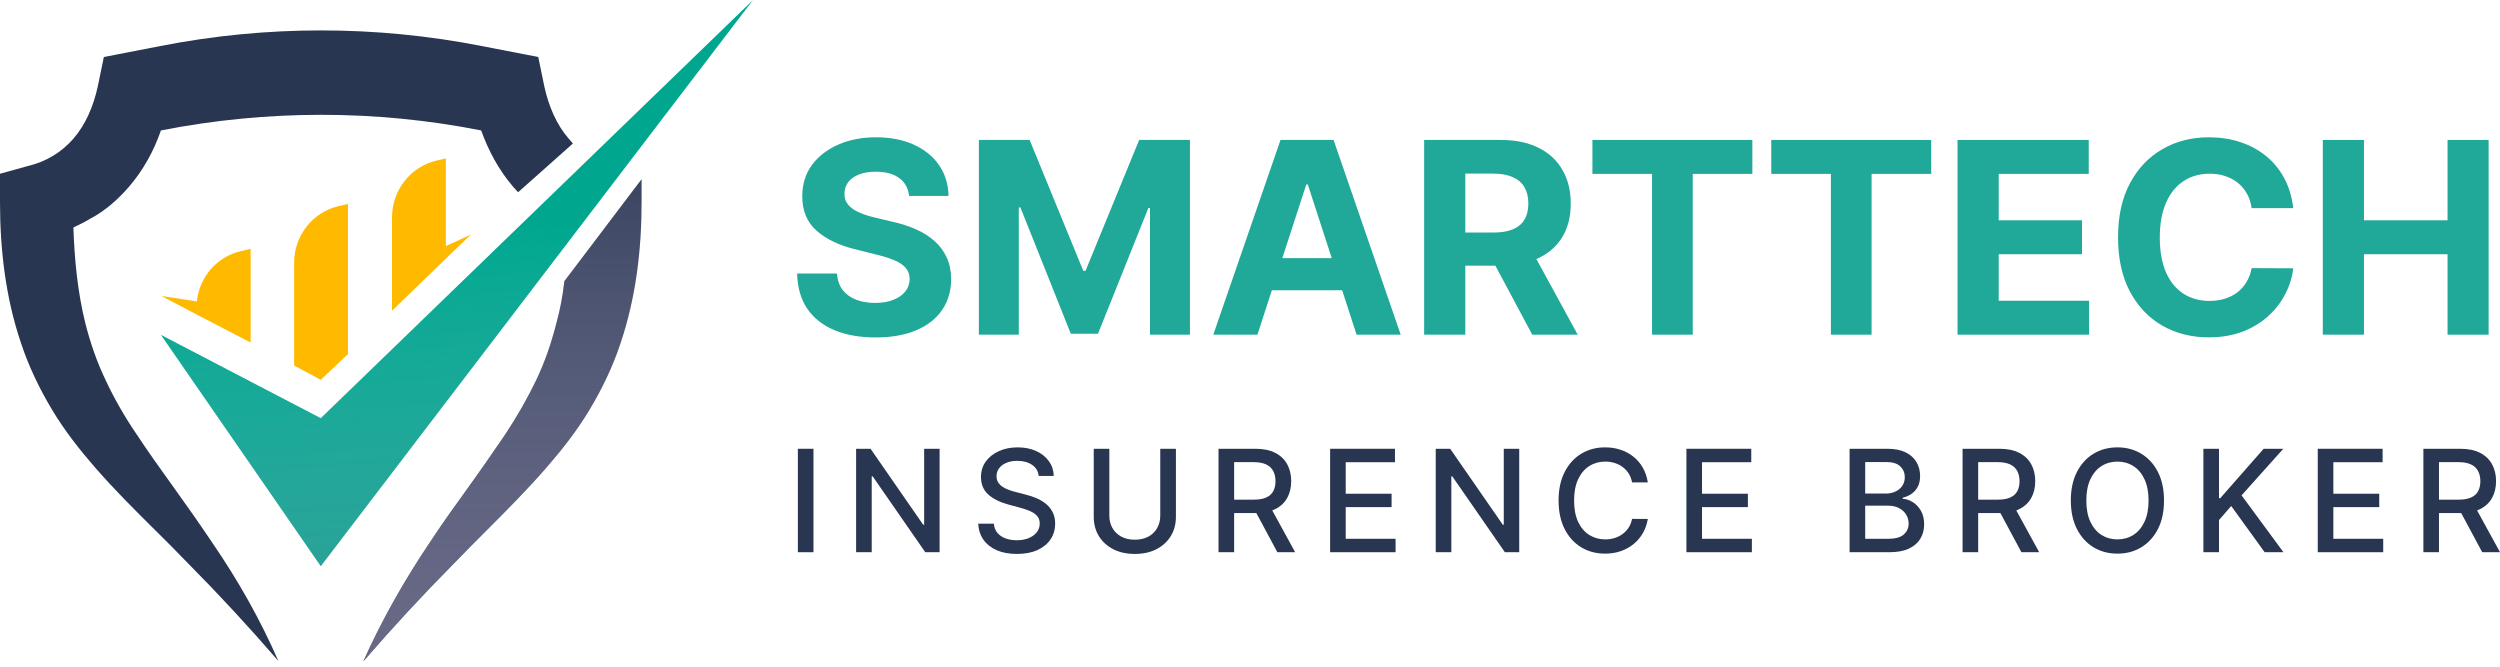 <svg width="240" height="64" viewBox="0 0 240 64" fill="none" xmlns="http://www.w3.org/2000/svg">
<g clip-path="url(#clip0_0_57)">
<path fill-rule="evenodd" clip-rule="evenodd" d="M15.45 12.522C14.771 14.469 13.78 16.311 12.37 17.942C11.326 19.152 10.074 20.257 8.664 20.994C8.142 21.309 7.621 21.572 7.046 21.835C7.151 24.992 7.464 28.097 8.195 31.043C8.664 32.885 9.291 34.726 10.126 36.463C10.961 38.252 11.953 39.988 13.101 41.672C14.249 43.408 15.45 45.092 16.703 46.828C17.955 48.564 19.208 50.353 20.408 52.142C22.861 55.72 25.002 59.508 26.724 63.455C23.905 60.193 21.035 57.088 18.06 54.089C16.999 52.982 15.911 51.902 14.815 50.815C12.891 48.906 10.944 46.974 9.082 44.829C7.621 43.145 6.211 41.356 5.011 39.357C3.81 37.357 2.766 35.2 2.036 32.99C0.522 28.57 0 23.887 0 19.415V16.679L2.662 15.942C4.437 15.521 5.898 14.627 7.046 13.312C8.195 11.996 8.978 10.207 9.395 8.26L9.969 5.472L15.398 4.419C25.576 2.42 36.067 2.42 46.245 4.419L51.673 5.472L52.248 8.26C52.665 10.207 53.448 11.996 54.596 13.312C54.726 13.475 54.86 13.63 54.999 13.778L49.737 18.456C49.578 18.288 49.423 18.116 49.272 17.942C47.863 16.311 46.871 14.416 46.193 12.522C36.067 10.523 25.628 10.523 15.45 12.522ZM53.396 31.096C53.761 29.78 54.022 28.412 54.179 26.992L61.59 17.205V19.415C61.59 23.887 61.069 28.518 59.555 32.99C58.824 35.2 57.78 37.357 56.58 39.357C55.379 41.356 53.97 43.145 52.508 44.829C50.608 47.018 48.642 48.985 46.681 50.946C45.626 52.002 44.572 53.056 43.531 54.142C40.556 57.141 37.685 60.245 34.867 63.507C36.641 59.561 38.781 55.773 41.182 52.195C42.383 50.353 43.635 48.617 44.888 46.881L44.888 46.881C46.141 45.144 47.341 43.408 48.489 41.724C49.638 39.988 50.629 38.252 51.465 36.515C52.3 34.779 52.926 32.937 53.396 31.096Z" fill="#293651"/>
<path d="M54.179 26.992C54.022 28.413 53.761 29.781 53.396 31.096C52.926 32.938 52.3 34.779 51.465 36.516C50.629 38.252 49.638 39.988 48.489 41.724C47.341 43.408 46.141 45.145 44.888 46.881C43.635 48.617 42.383 50.354 41.182 52.195C38.781 55.773 36.641 59.561 34.867 63.508C37.685 60.245 40.556 57.141 43.531 54.142C46.506 51.038 49.586 48.196 52.508 44.829C53.97 43.145 55.379 41.356 56.58 39.357C57.78 37.357 58.824 35.2 59.555 32.99C61.069 28.518 61.59 23.888 61.59 19.415V17.205L54.179 26.992Z" fill="url(#paint0_linear_0_57)"/>
<path d="M32.517 19.784L33.404 19.573V33.99L30.795 36.463L28.237 35.095V25.203C28.237 22.625 30.012 20.362 32.517 19.784ZM18.894 28.939L15.501 28.413L18.894 30.202L24.061 32.885V23.888L23.174 24.098C20.825 24.624 19.155 26.571 18.894 28.939ZM45.2 22.52L42.8 23.625V15.206L41.912 15.416C39.407 15.995 37.632 18.258 37.632 20.889V29.833L42.8 24.835L45.2 22.52Z" fill="#FFBA00"/>
<path d="M15.449 32.148L30.795 54.352L72.29 0L30.795 40.146L15.449 32.148Z" fill="#00A78E"/>
<path d="M15.449 32.148L30.795 54.352L72.29 0L30.795 40.146L15.449 32.148Z" fill="url(#paint1_linear_0_57)" fill-opacity="0.4"/>
</g>
<path d="M87.269 18.812C87.196 18.076 86.882 17.504 86.329 17.096C85.775 16.688 85.023 16.484 84.074 16.484C83.429 16.484 82.885 16.576 82.44 16.758C81.996 16.935 81.655 17.181 81.418 17.498C81.187 17.814 81.071 18.173 81.071 18.575C81.059 18.909 81.129 19.201 81.281 19.451C81.439 19.7 81.655 19.916 81.929 20.099C82.203 20.275 82.519 20.431 82.879 20.564C83.237 20.692 83.621 20.802 84.029 20.893L85.708 21.295C86.523 21.477 87.272 21.721 87.953 22.025C88.635 22.329 89.225 22.703 89.724 23.148C90.223 23.592 90.61 24.115 90.883 24.718C91.163 25.32 91.306 26.011 91.312 26.79C91.306 27.933 91.014 28.925 90.436 29.765C89.864 30.599 89.037 31.247 87.953 31.709C86.876 32.166 85.577 32.394 84.056 32.394C82.547 32.394 81.233 32.163 80.113 31.7C78.999 31.238 78.129 30.553 77.502 29.646C76.882 28.734 76.556 27.605 76.526 26.26H80.35C80.393 26.887 80.572 27.41 80.889 27.83C81.211 28.244 81.64 28.557 82.176 28.77C82.717 28.977 83.329 29.081 84.01 29.081C84.68 29.081 85.261 28.983 85.754 28.788C86.253 28.594 86.639 28.323 86.913 27.976C87.187 27.629 87.324 27.231 87.324 26.78C87.324 26.36 87.199 26.008 86.949 25.721C86.706 25.436 86.347 25.192 85.872 24.991C85.404 24.791 84.829 24.608 84.147 24.444L82.112 23.933C80.536 23.549 79.291 22.95 78.379 22.134C77.466 21.319 77.013 20.221 77.019 18.839C77.013 17.707 77.314 16.719 77.922 15.873C78.537 15.027 79.38 14.367 80.451 13.892C81.522 13.418 82.739 13.18 84.102 13.18C85.489 13.18 86.7 13.418 87.734 13.892C88.775 14.367 89.584 15.027 90.162 15.873C90.74 16.719 91.039 17.698 91.057 18.812H87.269Z" fill="#20A899"/>
<path d="M93.971 13.436H98.845L103.993 25.995H104.212L109.36 13.436H114.234V32.129H110.4V19.962H110.245L105.408 32.038H102.797L97.96 19.916H97.804V32.129H93.971V13.436Z" fill="#20A899"/>
<path d="M120.712 32.129H116.477L122.93 13.436H128.024L134.468 32.129H130.232L125.55 17.707H125.404L120.712 32.129ZM120.448 24.781H130.451V27.866H120.448V24.781Z" fill="#20A899"/>
<path d="M136.718 32.129V13.436H144.093C145.504 13.436 146.709 13.688 147.707 14.193C148.711 14.692 149.475 15.401 149.998 16.32C150.528 17.233 150.792 18.307 150.792 19.542C150.792 20.784 150.525 21.851 149.989 22.746C149.454 23.634 148.678 24.316 147.662 24.791C146.651 25.265 145.428 25.503 143.992 25.503H139.054V22.326H143.353C144.108 22.326 144.735 22.223 145.234 22.016C145.733 21.809 146.104 21.498 146.347 21.085C146.597 20.671 146.721 20.157 146.721 19.542C146.721 18.922 146.597 18.398 146.347 17.972C146.104 17.546 145.73 17.224 145.224 17.005C144.726 16.779 144.096 16.667 143.335 16.667H140.67V32.129H136.718ZM146.813 23.622L151.459 32.129H147.096L142.55 23.622H146.813Z" fill="#20A899"/>
<path d="M152.873 16.694V13.436H168.226V16.694H162.503V32.129H158.596V16.694H152.873Z" fill="#20A899"/>
<path d="M170.042 16.694V13.436H185.395V16.694H179.672V32.129H175.765V16.694H170.042Z" fill="#20A899"/>
<path d="M187.923 32.129V13.436H200.519V16.694H191.876V21.149H199.871V24.407H191.876V28.871H200.556V32.129H187.923Z" fill="#20A899"/>
<path d="M220.155 19.98H216.157C216.084 19.463 215.935 19.004 215.71 18.602C215.485 18.194 215.196 17.848 214.843 17.561C214.49 17.276 214.082 17.056 213.62 16.904C213.163 16.752 212.667 16.676 212.132 16.676C211.164 16.676 210.322 16.916 209.604 17.397C208.886 17.872 208.329 18.566 207.933 19.478C207.538 20.385 207.34 21.486 207.34 22.782C207.34 24.115 207.538 25.235 207.933 26.141C208.335 27.048 208.895 27.733 209.613 28.195C210.331 28.658 211.161 28.889 212.105 28.889C212.634 28.889 213.124 28.819 213.574 28.679C214.031 28.539 214.435 28.335 214.788 28.067C215.141 27.794 215.433 27.462 215.664 27.072C215.902 26.683 216.066 26.239 216.157 25.74L220.155 25.758C220.052 26.616 219.793 27.444 219.379 28.241C218.972 29.032 218.421 29.741 217.727 30.367C217.04 30.988 216.218 31.481 215.263 31.846C214.313 32.205 213.239 32.385 212.041 32.385C210.373 32.385 208.883 32.007 207.568 31.253C206.26 30.498 205.225 29.406 204.465 27.976C203.71 26.546 203.333 24.815 203.333 22.782C203.333 20.744 203.716 19.01 204.483 17.58C205.25 16.15 206.29 15.06 207.605 14.312C208.919 13.557 210.398 13.18 212.041 13.18C213.124 13.18 214.128 13.332 215.053 13.637C215.984 13.941 216.808 14.385 217.526 14.969C218.244 15.547 218.829 16.256 219.279 17.096C219.735 17.936 220.027 18.897 220.155 19.98Z" fill="#20A899"/>
<path d="M222.989 32.129V13.436H226.941V21.149H234.965V13.436H238.908V32.129H234.965V24.407H226.941V32.129H222.989Z" fill="#20A899"/>
<path d="M78.093 43.082V53.013H76.594V43.082H78.093Z" fill="#293651"/>
<path d="M90.202 43.082V53.013H88.825L83.777 45.73H83.685V53.013H82.186V43.082H83.573L88.626 50.375H88.718V43.082H90.202Z" fill="#293651"/>
<path d="M99.716 45.691C99.664 45.232 99.451 44.876 99.076 44.624C98.701 44.369 98.229 44.241 97.66 44.241C97.252 44.241 96.9 44.306 96.603 44.435C96.305 44.561 96.074 44.736 95.909 44.959C95.748 45.179 95.667 45.429 95.667 45.71C95.667 45.946 95.722 46.15 95.832 46.321C95.945 46.493 96.092 46.637 96.273 46.753C96.457 46.866 96.654 46.962 96.865 47.039C97.075 47.113 97.277 47.175 97.471 47.223L98.44 47.475C98.757 47.553 99.082 47.658 99.415 47.791C99.748 47.923 100.057 48.098 100.341 48.314C100.626 48.531 100.855 48.799 101.03 49.119C101.208 49.439 101.296 49.822 101.296 50.269C101.296 50.831 101.151 51.33 100.86 51.767C100.572 52.203 100.154 52.548 99.604 52.8C99.058 53.052 98.397 53.178 97.621 53.178C96.877 53.178 96.234 53.06 95.691 52.824C95.148 52.588 94.723 52.253 94.416 51.82C94.109 51.384 93.939 50.867 93.907 50.269H95.41C95.439 50.627 95.555 50.926 95.759 51.166C95.966 51.402 96.229 51.578 96.549 51.694C96.873 51.807 97.227 51.864 97.611 51.864C98.035 51.864 98.411 51.798 98.741 51.665C99.074 51.529 99.336 51.342 99.527 51.102C99.717 50.86 99.813 50.577 99.813 50.254C99.813 49.96 99.729 49.719 99.561 49.532C99.396 49.344 99.171 49.189 98.886 49.066C98.605 48.943 98.287 48.835 97.931 48.741L96.758 48.421C95.963 48.204 95.332 47.886 94.867 47.466C94.404 47.045 94.173 46.489 94.173 45.798C94.173 45.225 94.328 44.726 94.639 44.299C94.949 43.873 95.369 43.541 95.9 43.305C96.43 43.066 97.028 42.947 97.694 42.947C98.366 42.947 98.959 43.065 99.473 43.3C99.99 43.536 100.398 43.861 100.695 44.275C100.993 44.686 101.148 45.158 101.161 45.691H99.716Z" fill="#293651"/>
<path d="M111.385 43.082H112.888V49.614C112.888 50.309 112.725 50.925 112.398 51.461C112.072 51.995 111.613 52.415 111.021 52.722C110.43 53.026 109.736 53.178 108.941 53.178C108.149 53.178 107.457 53.026 106.866 52.722C106.274 52.415 105.815 51.995 105.488 51.461C105.162 50.925 104.999 50.309 104.999 49.614V43.082H106.497V49.493C106.497 49.942 106.596 50.341 106.793 50.69C106.993 51.039 107.276 51.314 107.641 51.515C108.007 51.712 108.44 51.81 108.941 51.81C109.445 51.81 109.88 51.712 110.245 51.515C110.614 51.314 110.895 51.039 111.089 50.69C111.286 50.341 111.385 49.942 111.385 49.493V43.082Z" fill="#293651"/>
<path d="M116.978 53.013V43.082H120.518C121.287 43.082 121.926 43.215 122.433 43.48C122.944 43.745 123.326 44.112 123.578 44.581C123.83 45.046 123.956 45.584 123.956 46.195C123.956 46.803 123.828 47.338 123.573 47.8C123.321 48.259 122.939 48.617 122.428 48.872C121.921 49.127 121.282 49.255 120.513 49.255H117.832V47.965H120.377C120.862 47.965 121.257 47.896 121.561 47.757C121.868 47.618 122.092 47.416 122.235 47.151C122.377 46.886 122.448 46.567 122.448 46.195C122.448 45.82 122.375 45.495 122.23 45.221C122.087 44.946 121.863 44.736 121.556 44.59C121.252 44.442 120.853 44.367 120.358 44.367H118.477V53.013H116.978ZM121.881 48.533L124.334 53.013H122.627L120.222 48.533H121.881Z" fill="#293651"/>
<path d="M127.691 53.013V43.082H133.917V44.372H129.189V47.398H133.592V48.683H129.189V51.723H133.975V53.013H127.691Z" fill="#293651"/>
<path d="M145.846 43.082V53.013H144.468L139.421 45.73H139.328V53.013H137.83V43.082H139.217L144.27 50.375H144.362V43.082H145.846Z" fill="#293651"/>
<path d="M158.191 46.312H156.678C156.62 45.988 156.512 45.704 156.353 45.458C156.195 45.213 156.001 45.004 155.771 44.833C155.542 44.661 155.285 44.532 155 44.445C154.719 44.358 154.42 44.314 154.103 44.314C153.531 44.314 153.019 44.458 152.566 44.745C152.117 45.033 151.761 45.455 151.499 46.011C151.241 46.567 151.112 47.246 151.112 48.048C151.112 48.856 151.241 49.538 151.499 50.094C151.761 50.65 152.119 51.07 152.571 51.355C153.024 51.639 153.533 51.781 154.099 51.781C154.412 51.781 154.71 51.739 154.991 51.655C155.275 51.568 155.532 51.44 155.762 51.272C155.991 51.104 156.185 50.899 156.344 50.656C156.505 50.411 156.617 50.13 156.678 49.813L158.191 49.818C158.11 50.306 157.954 50.755 157.721 51.166C157.491 51.573 157.195 51.925 156.833 52.223C156.475 52.517 156.064 52.745 155.602 52.906C155.14 53.068 154.635 53.149 154.089 53.149C153.229 53.149 152.463 52.945 151.79 52.538C151.118 52.127 150.588 51.541 150.2 50.778C149.815 50.015 149.623 49.105 149.623 48.048C149.623 46.987 149.817 46.077 150.205 45.318C150.593 44.555 151.123 43.97 151.795 43.562C152.468 43.152 153.232 42.947 154.089 42.947C154.616 42.947 155.107 43.022 155.563 43.174C156.022 43.323 156.434 43.543 156.799 43.834C157.165 44.122 157.467 44.474 157.706 44.891C157.945 45.305 158.107 45.778 158.191 46.312Z" fill="#293651"/>
<path d="M161.896 53.013V43.082H168.122V44.372H163.394V47.398H167.797V48.683H163.394V51.723H168.18V53.013H161.896Z" fill="#293651"/>
<path d="M177.56 53.013V43.082H181.197C181.902 43.082 182.485 43.199 182.948 43.431C183.41 43.661 183.756 43.973 183.985 44.367C184.215 44.758 184.33 45.2 184.33 45.691C184.33 46.105 184.254 46.454 184.102 46.738C183.95 47.02 183.746 47.246 183.491 47.417C183.239 47.585 182.961 47.708 182.657 47.786V47.883C182.987 47.899 183.308 48.006 183.622 48.203C183.939 48.397 184.2 48.673 184.407 49.032C184.614 49.391 184.718 49.827 184.718 50.341C184.718 50.849 184.598 51.305 184.359 51.709C184.123 52.109 183.758 52.428 183.263 52.664C182.768 52.897 182.136 53.013 181.367 53.013H177.56ZM179.059 51.728H181.221C181.939 51.728 182.453 51.589 182.763 51.311C183.074 51.033 183.229 50.685 183.229 50.269C183.229 49.955 183.15 49.667 182.991 49.405C182.833 49.144 182.607 48.935 182.313 48.78C182.022 48.625 181.676 48.547 181.275 48.547H179.059V51.728ZM179.059 47.379H181.066C181.403 47.379 181.705 47.314 181.973 47.184C182.245 47.055 182.46 46.874 182.618 46.641C182.78 46.405 182.86 46.127 182.86 45.807C182.86 45.397 182.717 45.053 182.429 44.775C182.141 44.496 181.7 44.358 181.105 44.358H179.059V47.379Z" fill="#293651"/>
<path d="M188.406 53.013V43.082H191.946C192.716 43.082 193.354 43.215 193.862 43.48C194.372 43.745 194.754 44.112 195.006 44.581C195.258 45.046 195.384 45.584 195.384 46.195C195.384 46.803 195.257 47.338 195.001 47.8C194.749 48.259 194.368 48.617 193.857 48.872C193.349 49.127 192.711 49.255 191.941 49.255H189.26V47.965H191.806C192.291 47.965 192.685 47.896 192.989 47.757C193.296 47.618 193.521 47.416 193.663 47.151C193.805 46.886 193.876 46.567 193.876 46.195C193.876 45.82 193.803 45.495 193.658 45.221C193.516 44.946 193.291 44.736 192.984 44.59C192.68 44.442 192.281 44.367 191.786 44.367H189.905V53.013H188.406ZM193.309 48.533L195.762 53.013H194.056L191.65 48.533H193.309Z" fill="#293651"/>
<path d="M207.746 48.048C207.746 49.108 207.552 50.02 207.164 50.782C206.776 51.542 206.244 52.127 205.568 52.538C204.896 52.945 204.131 53.149 203.275 53.149C202.415 53.149 201.647 52.945 200.971 52.538C200.299 52.127 199.769 51.541 199.381 50.778C198.993 50.015 198.799 49.105 198.799 48.048C198.799 46.987 198.993 46.077 199.381 45.318C199.769 44.555 200.299 43.97 200.971 43.562C201.647 43.152 202.415 42.947 203.275 42.947C204.131 42.947 204.896 43.152 205.568 43.562C206.244 43.97 206.776 44.555 207.164 45.318C207.552 46.077 207.746 46.987 207.746 48.048ZM206.262 48.048C206.262 47.239 206.131 46.559 205.869 46.006C205.61 45.45 205.255 45.03 204.802 44.745C204.353 44.458 203.844 44.314 203.275 44.314C202.703 44.314 202.192 44.458 201.742 44.745C201.293 45.03 200.938 45.45 200.676 46.006C200.417 46.559 200.288 47.239 200.288 48.048C200.288 48.856 200.417 49.538 200.676 50.094C200.938 50.647 201.293 51.067 201.742 51.355C202.192 51.639 202.703 51.781 203.275 51.781C203.844 51.781 204.353 51.639 204.802 51.355C205.255 51.067 205.61 50.647 205.869 50.094C206.131 49.538 206.262 48.856 206.262 48.048Z" fill="#293651"/>
<path d="M211.525 53.013V43.082H213.024V47.825H213.145L217.31 43.082H219.197L215.191 47.553L219.211 53.013H217.407L214.197 48.576L213.024 49.924V53.013H211.525Z" fill="#293651"/>
<path d="M222.505 53.013V43.082H228.731V44.372H224.003V47.398H228.406V48.683H224.003V51.723H228.789V53.013H222.505Z" fill="#293651"/>
<path d="M232.644 53.013V43.082H236.184C236.953 43.082 237.592 43.215 238.099 43.48C238.61 43.745 238.991 44.112 239.244 44.581C239.496 45.046 239.622 45.584 239.622 46.195C239.622 46.803 239.494 47.338 239.239 47.8C238.987 48.259 238.605 48.617 238.094 48.872C237.587 49.127 236.948 49.255 236.179 49.255H233.497V47.965H236.043C236.528 47.965 236.922 47.896 237.226 47.757C237.533 47.618 237.758 47.416 237.9 47.151C238.043 46.886 238.114 46.567 238.114 46.195C238.114 45.82 238.041 45.495 237.895 45.221C237.753 44.946 237.529 44.736 237.221 44.59C236.918 44.442 236.518 44.367 236.024 44.367H234.142V53.013H232.644ZM237.546 48.533L240 53.013H238.293L235.888 48.533H237.546Z" fill="#293651"/>
<defs>
<linearGradient id="paint0_linear_0_57" x1="30.812" y1="98.721" x2="30.812" y2="7.58" gradientUnits="userSpaceOnUse">
<stop stop-color="#7B728C"/>
<stop offset="0.153" stop-color="#807892" stop-opacity="0.847"/>
<stop offset="0.362" stop-color="#9087A4" stop-opacity="0.638"/>
<stop offset="0.603" stop-color="#A9A1C0" stop-opacity="0.397"/>
<stop offset="0.866" stop-color="#CDC4E8" stop-opacity="0.134"/>
<stop offset="1" stop-color="#E1D9FF" stop-opacity="0"/>
</linearGradient>
<linearGradient id="paint1_linear_0_57" x1="47.263" y1="69.242" x2="44.188" y2="21.794" gradientUnits="userSpaceOnUse">
<stop stop-color="#7B728C"/>
<stop offset="1" stop-color="#E1D9FF" stop-opacity="0"/>
</linearGradient>
<clipPath id="clip0_0_57">
<rect width="72.29" height="63.455" fill="white"/>
</clipPath>
</defs>
</svg>
